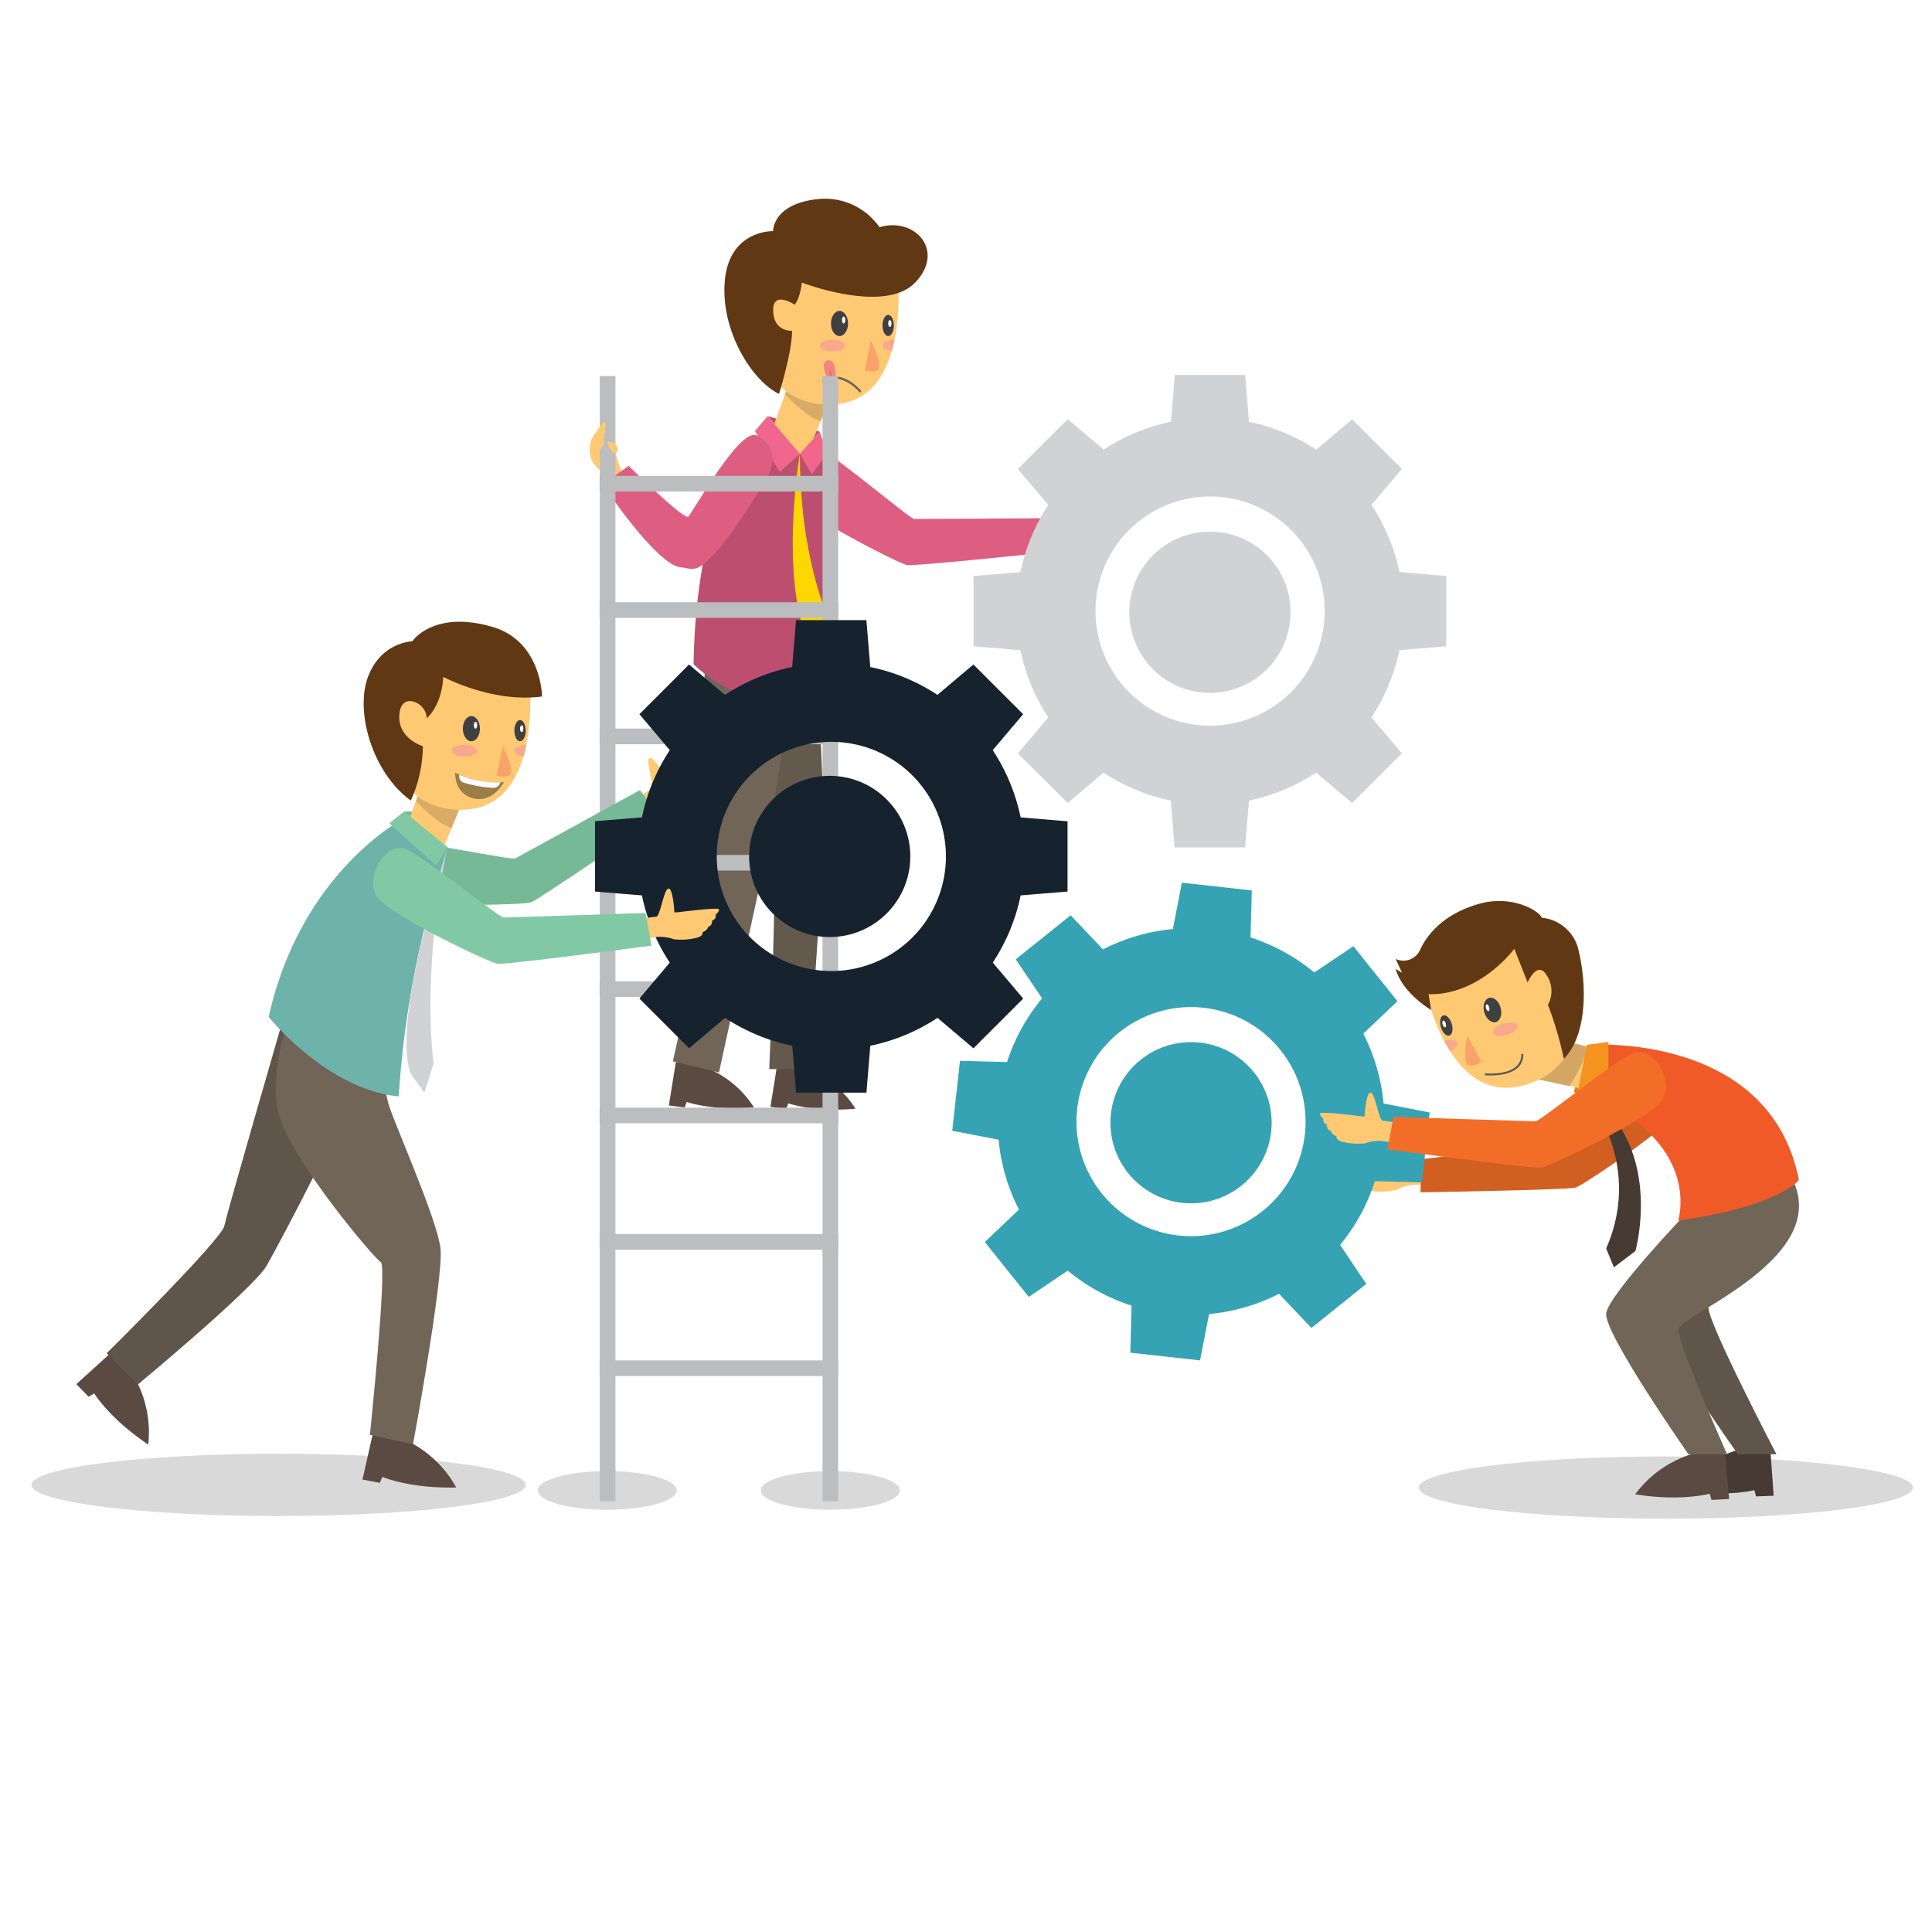 <svg xmlns="http://www.w3.org/2000/svg" viewBox="0 0 500.26 500.26"><defs><style>.cls-1{isolation:isolate;}.cls-2{fill:#fff;}.cls-3,.cls-32{fill:#231f20;mix-blend-mode:multiply;}.cls-3{opacity:0.17;}.cls-4{fill:#ffc974;}.cls-5{fill:#de5e82;}.cls-6{fill:#5a4a42;}.cls-7{fill:#64594d;}.cls-8{fill:#716558;}.cls-9{fill:#bc4f70;}.cls-10{fill:#f8a36a;}.cls-11{fill:#404041;}.cls-12{fill:#f8a98d;}.cls-13{fill:#603813;}.cls-14{fill:#f3847f;}.cls-15{fill:#d3736f;}.cls-16{fill:none;stroke:#716558;stroke-linecap:round;stroke-miterlimit:10;stroke-width:0.59px;}.cls-17{fill:#f0668c;}.cls-18{fill:gold;}.cls-19{fill:#bbbdbf;}.cls-20{fill:#473a33;}.cls-21{fill:#d15f22;}.cls-22{fill:#75b997;}.cls-23{fill:#16232e;}.cls-24{fill:#d0d2d3;}.cls-25{fill:#35a3b3;}.cls-26{fill:#5f554a;}.cls-27{fill:#75b896;}.cls-28{fill:#9a7d47;}.cls-29{fill:#6db3a9;}.cls-30{fill:#80c9a4;}.cls-31{fill:#f37920;}.cls-32{opacity:0.2;}.cls-33{fill:#58595b;}.cls-34{fill:#f05a28;}.cls-35{fill:#f6921e;}.cls-36{fill:#f26e28;}</style></defs><title>part2</title><g class="cls-1"><g id="BACKGROUND"><rect class="cls-2" width="500.26" height="500.26"/></g><g id="OBJECTS"><path class="cls-3" d="M136.13,384.49c0,4.45-28.65,8.06-64,8.06s-64-3.61-64-8.06,28.65-8.07,64-8.07S136.13,380,136.13,384.49Z"/><ellipse class="cls-3" cx="431.36" cy="385.18" rx="63.98" ry="8.06"/><path class="cls-3" d="M175.24,385.92c0,2.75-8.06,5-18,5s-18-2.23-18-5,8.06-5,18-5S175.24,383.17,175.24,385.92Z"/><path class="cls-3" d="M233,385.92c0,2.75-8.06,5-18,5s-18-2.23-18-5,8.06-5,18-5S233,383.17,233,385.92Z"/><path class="cls-4" d="M159.36,117.3a38.13,38.13,0,0,0,1.93,5.52c.7,1.09-2.28,1.79-2.28,1.79l-3.7-2.9Z"/><path class="cls-4" d="M153.3,113.51a8,8,0,0,0-.24,5.22c.72,2.38,4.88,5,4.88,5l1.42-2.89Z"/><path class="cls-4" d="M273.13,135.59s2.15-.29,3.17-.34,2.05-6.69,3.26-7.17,1.48,5.58,1.46,6.09c0,.21,1.72,0,4-.22,3.26-.27,7.44-.56,7.58-.22.24.58-.89,1.4-.89,1.4a1.12,1.12,0,0,1-.89,1.43s0,1.53-1.06,1.59a2.23,2.23,0,0,1-1.57,1.41s.4.78-1.23,1.33a16.41,16.41,0,0,1-6.22.31,10.3,10.3,0,0,0-7.1-.14Z"/><path class="cls-5" d="M212.06,116.13c-5.23-2.33-10.88,6.78-8.08,11.74s28.87,18.08,30.87,18.45,40-3.67,40-3.67l-1.35-8.49s-35.59.25-36.77.22S216.65,118.17,212.06,116.13Z"/><path class="cls-6" d="M201.3,275.35l-1.81,11.25,4.09.52.53-1.43s6.65,2.37,17.41,1.39a26.2,26.2,0,0,0-13.66-10.75Z"/><path class="cls-6" d="M175,275l-1.81,11.24,4.09.52.53-1.42s6.65,2.37,17.41,1.39A26.2,26.2,0,0,0,181.59,276Z"/><path class="cls-7" d="M211.44,167.94s2,43.09,2,46.88-3.8,59.24-4.05,62H199.19s2.11-50.95,1-58.25-1.33-42.71-1.33-42.71l3.88-13Z"/><path class="cls-8" d="M207.11,166.08l-9.27,58-11.67,53.63-11.94-2.91s11-48.74,11.31-55.4c0,0-6.73-35.25-1-61Z"/><polygon class="cls-9" points="198.8 107.73 212.26 111.78 207.1 117.51 198.8 107.73"/><path class="cls-4" d="M204.66,98.15l-5.86,16.32s5.08,9.18,9.38,5.08L215.41,102Z"/><path class="cls-3" d="M203.24,102.12c1.58,1.62,6.35,6.3,9.27,6.91l2.9-7.07-10.75-3.81Z"/><path class="cls-4" d="M232.36,70.15s4.11,33.8-16.8,34.58-21.88-24.42-21.88-29.89,7-13.68,19.5-13.68S232.36,67.22,232.36,70.15Z"/><path class="cls-10" d="M225.48,88.23s3.52,6.84,1.76,7.62a4.16,4.16,0,0,1-3.32,0Z"/><ellipse class="cls-11" cx="217.38" cy="83.76" rx="2.21" ry="3.26"/><path class="cls-11" d="M231.45,84.28c0,1.51-.66,2.74-1.47,2.74s-1.47-1.23-1.47-2.74.66-2.75,1.47-2.75S231.45,82.76,231.45,84.28Z"/><path class="cls-12" d="M218.88,89.46c0,.85-1.48,1.54-3.31,1.54s-3.31-.69-3.31-1.54,1.48-1.53,3.31-1.53S218.88,88.62,218.88,89.46Z"/><path class="cls-12" d="M228.51,89.46c0,.7,1,1.29,2.4,1.48.29-1,.53-2,.74-3C229.9,88,228.51,88.64,228.51,89.46Z"/><path class="cls-2" d="M218.88,82.87c0,.49-.19.89-.43.89s-.43-.4-.43-.89.19-.9.43-.9S218.88,82.37,218.88,82.87Z"/><ellipse class="cls-2" cx="230.41" cy="83.76" rx="0.43" ry="0.89"/><path class="cls-13" d="M201.72,102s3.37-10.79,3.37-16.35c0,0-4.72.36-4.89-5.13s5.56-1.62,5.56-1.62,1.35-1.35,1.86-5.73c0,0,21.42,8.26,29.34,0s-.08-17.08-9.23-14.34a17.25,17.25,0,0,0-16.23-7.25c-11.55,1.35-11.31,8.26-11.31,8.26s-11.12-.34-12.47,12.48S194.46,98.45,201.72,102Z"/><path class="cls-14" d="M214.35,98.15s-2.33-4.4,0-4.84,2,4.4,2,4.4Z"/><polygon class="cls-15" points="214.98 97.9 214.84 95.41 215.57 97.8 214.98 97.9"/><path class="cls-16" d="M222.71,101.31s-4.8-5.74-9.53-2.62"/><path class="cls-9" d="M197.5,111.78s-17,11.76-17.93,60.2c0,0,8.78,9.15,25.47,11.68l1.18-6.75,1.11,6.75s3.83-2.7,6.87-4.73l-1-61.63-6.07.21Z"/><polygon class="cls-17" points="199.86 109.03 207.1 117.51 201.88 122.23 195.48 111.61 198.8 107.73 199.86 109.03"/><polygon class="cls-17" points="207.1 117.51 212.26 111.78 214.2 117.3 210.21 122.82 207.1 117.51"/><path class="cls-18" d="M207.11,117.51s-5.94,34.44,3.54,52l4.76,1.18,1.66-5.06S207.11,149.08,207.11,117.51Z"/><path class="cls-5" d="M195.92,112.79c-4.3-2.34-16.64,20.07-17.72,21s-15.41-13.15-15.41-13.15L156,125.37s14,21,20.27,21.52c1.48.13,3.26,1,5.14-.28,6.15-4.16,14.53-18.65,16.3-21.41C200.06,121.6,202.22,116.21,195.92,112.79Z"/><rect class="cls-19" x="155.31" y="97.38" width="4.05" height="291.34"/><rect class="cls-19" x="212.98" y="97.38" width="4.05" height="291.34"/><rect class="cls-19" x="184.14" y="94.35" width="4.05" height="61.8" transform="translate(311.42 -60.92) rotate(90)"/><rect class="cls-19" x="184.14" y="127.07" width="4.05" height="61.8" transform="translate(344.13 -28.2) rotate(90)"/><rect class="cls-19" x="184.14" y="159.78" width="4.05" height="61.8" transform="translate(376.85 4.52) rotate(90)"/><rect class="cls-19" x="184.14" y="192.5" width="4.05" height="61.8" transform="translate(409.57 37.23) rotate(90)"/><rect class="cls-19" x="184.14" y="225.22" width="4.05" height="61.8" transform="translate(442.29 69.95) rotate(90)"/><rect class="cls-19" x="184.14" y="257.94" width="4.05" height="61.8" transform="translate(475.01 102.67) rotate(90)"/><rect class="cls-19" x="184.14" y="290.66" width="4.05" height="61.8" transform="translate(507.72 135.39) rotate(90)"/><rect class="cls-19" x="184.14" y="323.37" width="4.05" height="61.8" transform="translate(540.44 168.11) rotate(90)"/><path class="cls-20" d="M458.36,374.74l.9,12.56-4.55.17-.45-1.62s-7.54,2-19.3-.14A29,29,0,0,1,451,375.19Z"/><path class="cls-6" d="M446.62,375.59l1.1,12.55-4.55.24-.47-1.61s-7.51,2.08-19.3.15a29,29,0,0,1,15.92-10.77Z"/><path class="cls-4" d="M368.7,301.51s-2.16,0-3.18.05-2.85-6.39-4.11-6.72-.78,5.72-.71,6.23c0,.2-1.71.18-3.95.26-3.27.13-7.45.35-7.55.7-.17.6,1.06,1.28,1.06,1.28a1.11,1.11,0,0,0,1.05,1.31s.23,1.52,1.26,1.45a2.22,2.22,0,0,0,1.73,1.21s-.31.82,1.38,1.18a16.55,16.55,0,0,0,6.21-.46,10.29,10.29,0,0,1,7-1Z"/><path class="cls-21" d="M427,274.75c4.9-2.95,11.63,5.4,9.45,10.67S410,306.88,408,307.5s-40.2,1.23-40.2,1.23l.3-8.59s35.37-4.09,36.53-4.26S422.64,277.33,427,274.75Z"/><path class="cls-4" d="M166,206.05s1.75-1.27,2.62-1.81-1.37-6.86-.54-7.86,4,4.22,4.19,4.67c.09.19,1.5-.84,3.37-2.07,2.74-1.79,6.27-4,6.56-3.8.49.4-.12,1.66-.12,1.66a1.12,1.12,0,0,1-.1,1.68s.69,1.37-.18,1.91a2.21,2.21,0,0,1-.71,2s.72.5-.45,1.76a16.85,16.85,0,0,1-5.32,3.23,10.28,10.28,0,0,0-6.32,3.25Z"/><path class="cls-22" d="M103,217.94c-5.7.44-6.35,11.14-1.53,14.17s34,2.19,35.94,1.57,33.49-22.26,33.49-22.26l-5.22-6.83s-31.21,17.13-32.25,17.67S108,217.56,103,217.94Z"/><path class="cls-23" d="M264.27,211.64a50,50,0,0,0-7.22-17.4l7.88-9.31-6.44-6.43-6.44-6.44-9.31,7.87a49.6,49.6,0,0,0-17.4-7.21l-1-12.15H206.12l-1,12.15a49.76,49.76,0,0,0-17.4,7.21l-9.31-7.87L172,178.5l-6.44,6.43,7.87,9.31a49.76,49.76,0,0,0-7.21,17.4l-12.15,1v18.21l12.15,1a49.6,49.6,0,0,0,7.21,17.4l-7.87,9.31L172,265l6.43,6.44,9.31-7.88a50,50,0,0,0,17.4,7.22l1,12.14h18.21l1-12.14a49.81,49.81,0,0,0,17.4-7.22l9.31,7.88,6.44-6.44,6.44-6.44-7.88-9.31a49.81,49.81,0,0,0,7.22-17.4l12.14-1V212.66Zm-49,39.79a29.67,29.67,0,1,1,29.66-29.67A29.67,29.67,0,0,1,215.22,251.43Z"/><path class="cls-24" d="M362.34,148.12a49.62,49.62,0,0,0-7.22-17.4l7.88-9.31L356.56,115l-6.44-6.44-9.31,7.88a49.62,49.62,0,0,0-17.4-7.22l-1-12.14H304.19l-1,12.14a49.62,49.62,0,0,0-17.4,7.22l-9.31-7.88L270,115l-6.44,6.44,7.88,9.31a49.81,49.81,0,0,0-7.22,17.4l-12.14,1v18.21l12.14,1a49.81,49.81,0,0,0,7.22,17.4l-7.88,9.31L270,201.5l6.44,6.44,9.31-7.88a49.81,49.81,0,0,0,17.4,7.22l1,12.14H322.4l1-12.14a49.81,49.81,0,0,0,17.4-7.22l9.31,7.88,6.44-6.44,6.44-6.44-7.88-9.31a49.62,49.62,0,0,0,7.22-17.4l12.14-1V149.13Zm-49,39.78A29.67,29.67,0,1,1,343,158.23,29.67,29.67,0,0,1,313.3,187.9Z"/><path class="cls-25" d="M358.25,285.73A49.68,49.68,0,0,0,353,267.64l8.85-8.39-5.7-7.1L350.44,245l-10.12,6.81a50,50,0,0,0-16.51-9.07l.32-12.18-9.05-1-9.05-1-2.33,12a49.88,49.88,0,0,0-18.09,5.27L277.22,237l-7.1,5.7-7.11,5.7,6.82,10.11A49.79,49.79,0,0,0,260.75,275l-12.18-.32-1,9.05-1,9.05,12,2.33a49.88,49.88,0,0,0,5.27,18.09L255,321.6l5.69,7.11,5.7,7.1L276.47,329A49.77,49.77,0,0,0,293,338.07l-.32,12.18,9,1,9.05,1,2.34-12A49.83,49.83,0,0,0,331.18,335l8.39,8.85,7.11-5.7,7.1-5.7L347,322.35A49.77,49.77,0,0,0,356,305.84l12.18.32,1-9.05,1-9.05Zm-53.09,34.18a29.66,29.66,0,1,1,32.72-26.24A29.66,29.66,0,0,1,305.16,319.91Z"/><path class="cls-20" d="M409.42,281.86s16.74,18,6.47,41.41l2,4.89,5.57-4.22S431.49,295.66,409.42,281.86Z"/><path class="cls-4" d="M166.76,237.79s2.14-.34,3.16-.42,1.88-6.74,3.07-7.26,1.62,5.55,1.62,6.06c0,.21,1.72-.07,3.95-.32,3.25-.36,7.42-.76,7.57-.42.26.57-.85,1.42-.85,1.42a1.12,1.12,0,0,1-.86,1.45s0,1.54-1,1.62a2.24,2.24,0,0,1-1.54,1.45s.43.77-1.19,1.37a16.65,16.65,0,0,1-6.21.47,10.32,10.32,0,0,0-7.1,0Z"/><path class="cls-6" d="M96.63,370.82,93.86,383.1l4.48.86.68-1.54s7.17,3.07,19.11,2.73a29,29,0,0,0-14.33-12.8Z"/><path class="cls-6" d="M29.11,349.94l-9.34,8.46,3.17,3.27,1.45-.86s4.09,6.63,14,13.23a29,29,0,0,0-4.36-18.72Z"/><path class="cls-26" d="M73.09,264.59s-14.26,49.21-15,52.82-30.48,33-30.48,33l8.08,8.08S65.49,333.78,69,327.79s24.16-45.44,25.47-52.48S82,257.53,73.09,264.59Z"/><path class="cls-8" d="M75.83,260.78s-7.21,17.13-3.25,29,24.23,36,26,37-2.8,44.74-2.8,44.74L106.94,374s7.94-43,7.12-50.69-12.5-33.56-13.55-37.75-2-11.19-2-11.19Z"/><polygon class="cls-27" points="104.61 210.14 109.88 210.14 106.27 213.56 104.61 210.14"/><polygon class="cls-27" points="115.94 219.42 116.53 224.1 113.76 222.82 115.94 219.42"/><path class="cls-4" d="M109.1,203.5l-5.86,16.31s5.08,9.19,9.38,5.08l7.23-17.58Z"/><path class="cls-3" d="M107.68,207.46c1.57,1.62,6.35,6.3,9.26,6.91l2.91-7.06L109.1,203.5Z"/><path class="cls-4" d="M137,175.07s4.11,33.8-16.8,34.58-21.88-24.42-21.88-29.89,7-13.68,19.5-13.68S137,172.14,137,175.07Z"/><path class="cls-13" d="M114.77,175.26s12.7,6.84,25.59,5.08c0,0-.11-14.25-12.79-18-15.34-4.5-20.81,3.71-20.81,3.71s-8.21.2-11.53,9.38,1.37,24.81,11.14,31.85a34.52,34.52,0,0,0,3.12-14.07s-7.06-2.11-6-8.85c.78-5.22,7-2.34,7,1.62C110.47,186,114.38,182.88,114.77,175.26Z"/><path class="cls-10" d="M130.16,193.15s3.51,6.84,1.76,7.62a4.19,4.19,0,0,1-3.33,0Z"/><ellipse class="cls-11" cx="122.06" cy="188.68" rx="2.21" ry="3.26"/><path class="cls-11" d="M136.13,189.19c0,1.52-.66,2.75-1.47,2.75s-1.47-1.23-1.47-2.75.66-2.74,1.47-2.74S136.13,187.68,136.13,189.19Z"/><path class="cls-28" d="M117.86,200.08s6.39,3.13,12.64,2.44c0,0-2.84,5.47-7.92,4.2S117.86,200.08,117.86,200.08Z"/><path class="cls-12" d="M123.56,194.38c0,.85-1.48,1.54-3.31,1.54s-3.32-.69-3.32-1.54,1.49-1.53,3.32-1.53S123.56,193.54,123.56,194.38Z"/><path class="cls-12" d="M133.19,194.38c0,.7,1,1.29,2.4,1.48.28-1,.53-2,.74-3C134.58,192.9,133.19,193.56,133.19,194.38Z"/><path class="cls-2" d="M123.56,187.79c0,.49-.19.89-.43.89s-.43-.4-.43-.89.19-.9.43-.9S123.56,187.29,123.56,187.79Z"/><ellipse class="cls-2" cx="135.09" cy="188.68" rx="0.43" ry="0.89"/><path class="cls-2" d="M129.55,202.59a26.41,26.41,0,0,1-10.61-2,1.84,1.84,0,0,0,.91,2A31.94,31.94,0,0,0,127.6,204,1.86,1.86,0,0,0,129.55,202.59Z"/><path class="cls-29" d="M105.13,211.61s-27,13.41-35.56,51.71c0,0,15,18.76,33.67,20.58a252.52,252.52,0,0,1,12.7-64.48Z"/><polygon class="cls-30" points="104.61 210.14 115.94 219.42 112.94 224.1 100.8 213.17 104.61 210.14"/><path class="cls-24" d="M115.74,219.91s-15,46.36-9.18,58.43l3.32,4.61,2.41-7.63S108.91,253.49,115.74,219.91Z"/><path class="cls-30" d="M105.21,219.91c-5.28-2.19-10.71,7.06-7.77,12s29.32,17.33,31.33,17.65,39.94-4.71,39.94-4.71l-1.56-8.45s-35.58,1.17-36.75,1.17S109.85,221.84,105.21,219.91Z"/><path class="cls-26" d="M442.37,338.48c-.26,3.83,17.61,38.08,17.61,38.08H450s-20.76-29.26-20.5-33.72S442.37,338.48,442.37,338.48Z"/><path class="cls-8" d="M436.85,313.93S416.7,335,415.91,340s21.29,36.57,21.29,36.57h10s-12.62-28.42-12.62-32.23,40.94-18.7,29.09-39.86Z"/><polygon class="cls-31" points="410.96 270.55 407.55 282.65 412.54 287.38 412.54 281.08 410.96 270.55"/><path class="cls-4" d="M401,268.42l16.78,4.36s4.72,9.38-1.1,10.61L398,279.44Z"/><path class="cls-32" d="M398,279.44l8.35,1.78a35.17,35.17,0,0,0,4.85-10.13L401,268.42Z"/><path class="cls-4" d="M368.28,252.61s5.47,33.61,25.77,28.54,14.22-29.55,12.7-34.8-10.5-11.2-22.54-7.71S367.47,249.8,368.28,252.61Z"/><path class="cls-10" d="M379.93,268.06s-1.47,7.55.43,7.81a4.15,4.15,0,0,0,3.19-.93Z"/><path class="cls-11" d="M384.33,262.13c.51,1.73,1.86,2.86,3,2.52s1.72-2,1.22-3.75-1.86-2.85-3-2.51S383.83,260.41,384.33,262.13Z"/><path class="cls-11" d="M373.09,265.93c.42,1.45,1.4,2.45,2.18,2.22s1.07-1.59.65-3-1.4-2.45-2.18-2.23S372.67,264.47,373.09,265.93Z"/><path class="cls-12" d="M386.61,267.41c.24.81,1.85,1.06,3.61.55s3-1.58,2.75-2.39-1.85-1.06-3.6-.55S386.37,266.6,386.61,267.41Z"/><path class="cls-12" d="M377.36,270.09c.2.67-.61,1.52-1.89,2.08-.55-.87-1.07-1.76-1.55-2.67C375.61,269.05,377.13,269.3,377.36,270.09Z"/><path class="cls-2" d="M384.77,261.08c.14.47.44.8.67.73s.3-.5.16-1-.43-.81-.66-.74S384.64,260.6,384.77,261.08Z"/><path class="cls-2" d="M373.53,265.26c.14.48.44.81.67.74s.3-.5.16-1-.43-.8-.66-.73S373.39,264.79,373.53,265.26Z"/><path class="cls-33" d="M386,278.47c-.73,0-1.22,0-1.29,0a.28.28,0,0,1-.24-.29.26.26,0,0,1,.29-.24s5.31.47,7.83-1.8a4,4,0,0,0,1.33-3.05.26.26,0,0,1,.26-.26h0a.26.26,0,0,1,.26.26,4.55,4.55,0,0,1-1.51,3.45C391,278.21,387.77,278.47,386,278.47Z"/><path class="cls-13" d="M370.58,261.52s-7.44-4.33-9.19-10.63l1.66,1-1.66-3.59a4.72,4.72,0,0,0,6.4-2.54c2.19-4.56,6.83-9.38,15.24-11.74s15.42,1.72,16.2,3.62a10.77,10.77,0,0,1,9.56,8.64c2,8.33,2.38,21.45-3.85,27.89a95.92,95.92,0,0,0-4.13-14,7.35,7.35,0,0,0-.26-7.54c-2.45-4.2-5,1.78-5,1.78l-3.44-8.74s-8.87,12.09-22.21,11.76Z"/><path class="cls-34" d="M411,270.55s47.18-3.67,54.8,35c0,0-5,6.83-31.28,10.51,0,0,7-21.35-25.88-33.51Z"/><polygon class="cls-35" points="410.96 270.55 408.6 282.52 416.48 285.68 416.48 269.78 410.96 270.55"/><path class="cls-4" d="M361.21,290.62s-2.14-.34-3.16-.42-1.88-6.74-3.07-7.26-1.62,5.55-1.62,6.06c0,.21-1.72-.07-3.95-.32-3.25-.36-7.42-.76-7.57-.42-.26.57.85,1.42.85,1.42a1.12,1.12,0,0,0,.86,1.45s0,1.54,1,1.62a2.24,2.24,0,0,0,1.54,1.45s-.43.77,1.19,1.37a16.65,16.65,0,0,0,6.21.47,10.32,10.32,0,0,1,7.1,0Z"/><path class="cls-36" d="M422.76,272.74c5.28-2.19,10.71,7.07,7.77,11.95S401.21,302,399.2,302.34s-39.94-4.71-39.94-4.71l1.56-8.45s35.58,1.17,36.76,1.17S418.12,274.67,422.76,272.74Z"/><path class="cls-4" d="M154,118.4c-.63-1.43-1.31-3.67-.7-4.89a32.13,32.13,0,0,1,2.51-3.66c.82-1.16,1.43.06.82,1.08a1.67,1.67,0,0,1-.27,1.7s.4.48-.14,1.26a1.17,1.17,0,0,1-.14,1.55,4.9,4.9,0,0,0-1.23,3C154.89,119.14,154,118.4,154,118.4Z"/><path class="cls-4" d="M159.36,115s-1.94-1.12-2-.37,1.1,2.65,2,2.69S159.94,115.28,159.36,115Z"/><circle class="cls-25" cx="308.4" cy="290.71" r="20.87"/><circle class="cls-24" cx="313.3" cy="158.55" r="20.87" transform="translate(-36.72 130.54) rotate(-22.27)"/><circle class="cls-23" cx="214.84" cy="221.76" r="20.87"/></g></g></svg>